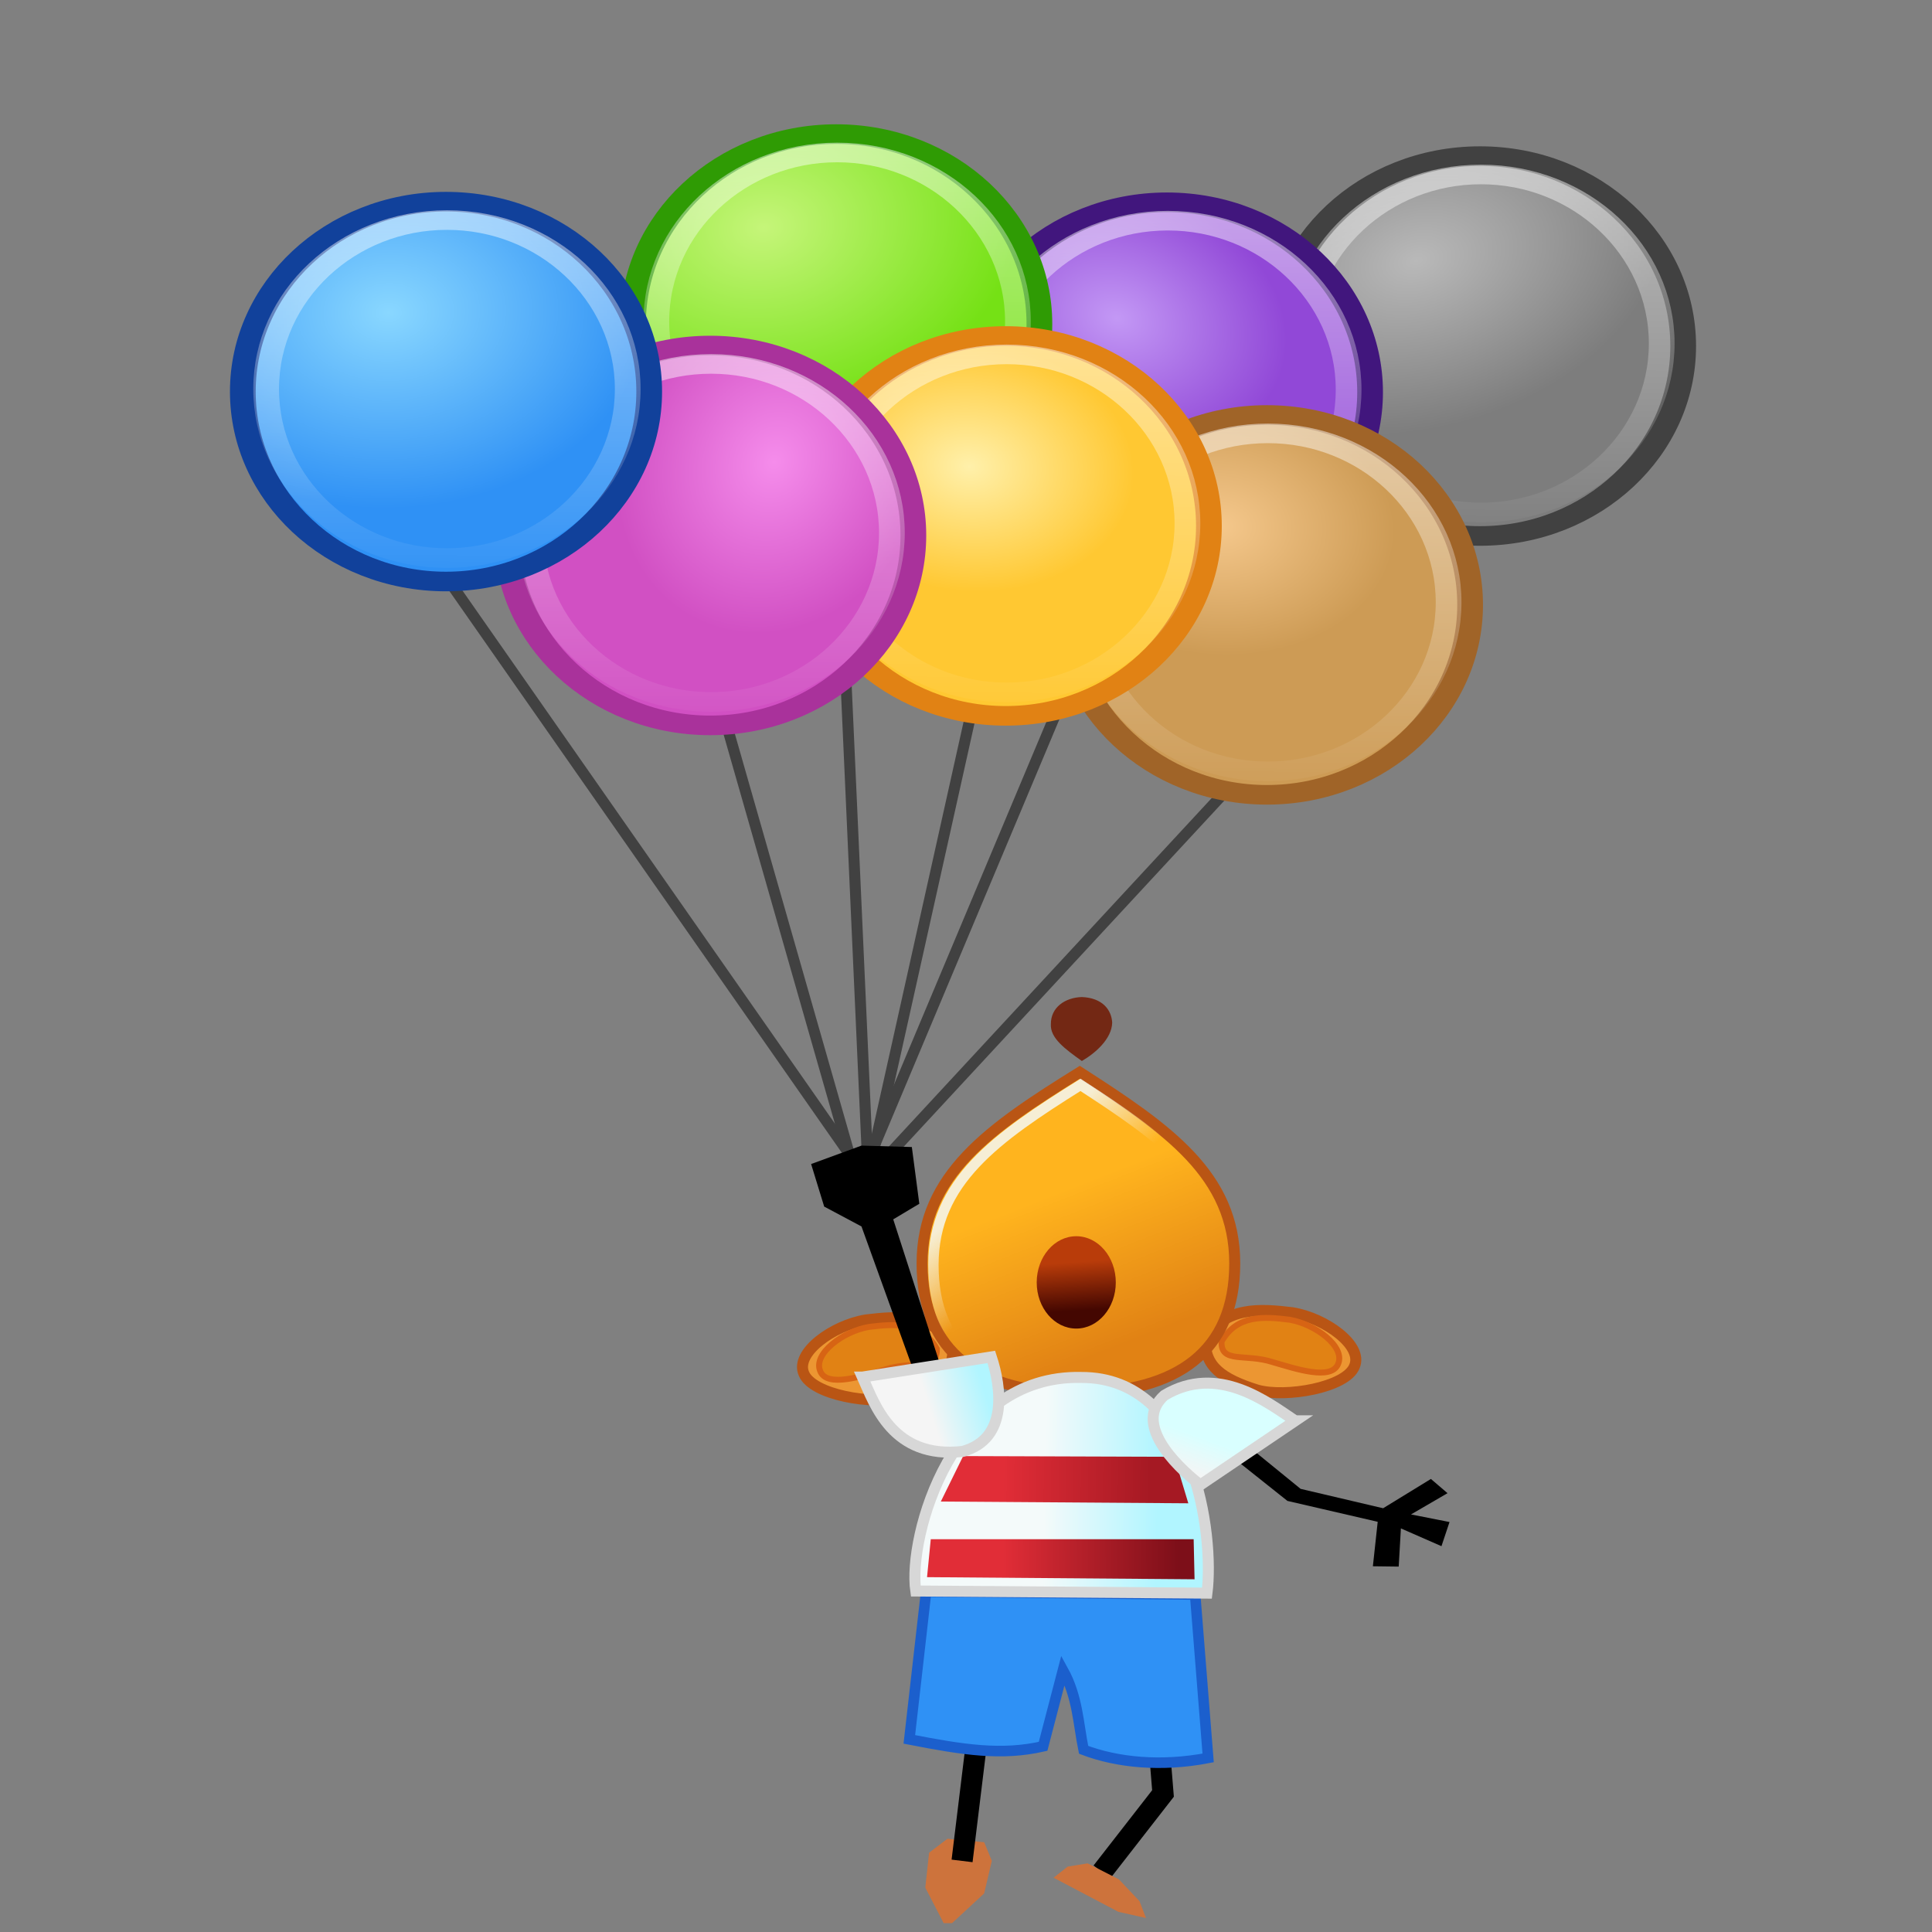 <?xml version="1.0" encoding="UTF-8" standalone="no"?>
<svg
   xmlns:dc="http://purl.org/dc/elements/1.1/"
   xmlns:cc="http://creativecommons.org/ns#"
   xmlns:rdf="http://www.w3.org/1999/02/22-rdf-syntax-ns#"
   xmlns:svg="http://www.w3.org/2000/svg"
   xmlns="http://www.w3.org/2000/svg"
   xmlns:xlink="http://www.w3.org/1999/xlink"
   xmlns:sodipodi="http://sodipodi.sourceforge.net/DTD/sodipodi-0.dtd"
   xmlns:inkscape="http://www.inkscape.org/namespaces/inkscape"
   height="60"
   viewBox="0 0 30 30"
   width="60"
   id="svg2"
   version="1.1"
   inkscape:version="0.91 r13725"
   sodipodi:docname="up.svg"
   inkscape:export-filename="/home/lliurex/svn/lliurex-up/trunk/fuentes/lliurex-up-gui/rsrc/up.png"
   inkscape:export-xdpi="90"
   inkscape:export-ydpi="90"
   style="fill:#000000">
  <rect x="0" y="0" width="30" height="30" fill="#808080" stroke="none"/>
  <defs
     id="defs10">
    <linearGradient
       inkscape:collect="always"
       xlink:href="#linearGradient4477"
       id="linearGradient6194"
       gradientUnits="userSpaceOnUse"
       x1="22.594"
       y1="1050.8"
       x2="26.75"
       y2="1050.768"
       gradientTransform="matrix(0.655,0,0,0.499,0.785,-499.587)" />
    <linearGradient
       id="linearGradient4477"
       inkscape:collect="always">
      <stop
         id="stop4479"
         offset="0"
         style="stop-color:#e12d37;stop-opacity:1;" />
      <stop
         id="stop4481"
         offset="1"
         style="stop-color:#7d0f19;stop-opacity:1" />
    </linearGradient>
    <linearGradient
       inkscape:collect="always"
       xlink:href="#linearGradient4461"
       id="linearGradient6197"
       gradientUnits="userSpaceOnUse"
       x1="27.094"
       y1="1047.097"
       x2="27.594"
       y2="1046.05"
       gradientTransform="matrix(0.655,0,0,0.499,0.785,-499.587)" />
    <linearGradient
       id="linearGradient4461"
       inkscape:collect="always">
      <stop
         id="stop4463"
         offset="0"
         style="stop-color:#f5f5f5;stop-opacity:1;" />
      <stop
         id="stop4465"
         offset="1"
         style="stop-color:#d9ffff;stop-opacity:1" />
    </linearGradient>
    <linearGradient
       inkscape:collect="always"
       xlink:href="#linearGradient4453"
       id="linearGradient6201"
       gradientUnits="userSpaceOnUse"
       x1="20.984"
       y1="1045.628"
       x2="22.344"
       y2="1045.3"
       gradientTransform="matrix(0.655,0,0,0.499,0.785,-499.587)" />
    <linearGradient
       id="linearGradient4453"
       inkscape:collect="always">
      <stop
         id="stop4455"
         offset="0"
         style="stop-color:#f5f5f5;stop-opacity:1;" />
      <stop
         id="stop4457"
         offset="1"
         style="stop-color:#b1f5ff;stop-opacity:1" />
    </linearGradient>
    <linearGradient
       inkscape:collect="always"
       xlink:href="#linearGradient4469"
       id="linearGradient6205"
       gradientUnits="userSpaceOnUse"
       x1="22.578"
       y1="43.953"
       x2="26.094"
       y2="43.984"
       gradientTransform="matrix(0.655,0,0,0.499,0.785,1.094)" />
    <linearGradient
       id="linearGradient4469"
       inkscape:collect="always">
      <stop
         id="stop4471"
         offset="0"
         style="stop-color:#e12d37;stop-opacity:1;" />
      <stop
         id="stop4473"
         offset="1"
         style="stop-color:#a51923;stop-opacity:1" />
    </linearGradient>
    <linearGradient
       inkscape:collect="always"
       xlink:href="#linearGradient4445"
       id="linearGradient6209"
       gradientUnits="userSpaceOnUse"
       x1="23.577"
       y1="1046.781"
       x2="26.265"
       y2="1046.825"
       gradientTransform="matrix(0.655,0,0,0.499,0.785,-499.587)" />
    <linearGradient
       id="linearGradient4445"
       inkscape:collect="always">
      <stop
         id="stop4447"
         offset="0"
         style="stop-color:#f4fafa;stop-opacity:1" />
      <stop
         id="stop4449"
         offset="1"
         style="stop-color:#b1f5ff;stop-opacity:1" />
    </linearGradient>
    <linearGradient
       gradientTransform="matrix(0.655,0,0,0.499,0.785,1.094)"
       gradientUnits="userSpaceOnUse"
       y2="38.587"
       x2="24.395"
       y1="37.084"
       x1="24.263"
       id="linearGradient4501"
       xlink:href="#linearGradient4495"
       inkscape:collect="always" />
    <linearGradient
       id="linearGradient4495"
       inkscape:collect="always">
      <stop
         id="stop4497"
         offset="0"
         style="stop-color:#b93c0a;stop-opacity:1" />
      <stop
         id="stop4499"
         offset="1"
         style="stop-color:#440701;stop-opacity:1" />
    </linearGradient>
    <linearGradient
       inkscape:collect="always"
       xlink:href="#linearGradient5691-976"
       id="linearGradient6215"
       gradientUnits="userSpaceOnUse"
       x1="22.23"
       y1="1037.999"
       x2="23.953"
       y2="1039.435"
       gradientTransform="matrix(0.655,0,0,0.499,0.785,-499.587)" />
    <linearGradient
       id="linearGradient5691-976">
      <stop
         style="stop-color:#f4fafa;stop-opacity:0.833;"
         offset="0"
         id="stop2971" />
      <stop
         style="stop-color:#f4fafa;stop-opacity:0"
         offset="1"
         id="stop2973" />
    </linearGradient>
    <linearGradient
       inkscape:collect="always"
       xlink:href="#linearGradient4485"
       id="linearGradient6218"
       gradientUnits="userSpaceOnUse"
       x1="23.732"
       y1="1038.353"
       x2="25.986"
       y2="1042.728"
       gradientTransform="matrix(0.655,0,0,0.499,0.785,-499.587)" />
    <linearGradient
       id="linearGradient4485"
       inkscape:collect="always">
      <stop
         id="stop4487"
         offset="0"
         style="stop-color:#ffb41e;stop-opacity:1" />
      <stop
         id="stop4489"
         offset="1"
         style="stop-color:#e18214;stop-opacity:1" />
    </linearGradient>
    <radialGradient
       gradientUnits="userSpaceOnUse"
       gradientTransform="matrix(0.574,1.037,-1.062,0.587,1077.611,408.79)"
       r="5.122"
       fy="1011.508"
       fx="8.062"
       cy="1011.508"
       cx="8.062"
       id="radialGradient4139"
       xlink:href="#linearGradient4133"
       inkscape:collect="always" />
    <linearGradient
       id="linearGradient4133"
       inkscape:collect="always">
      <stop
         id="stop4135"
         offset="0"
         style="stop-color:#89d7ff;stop-opacity:1" />
      <stop
         id="stop4137"
         offset="1"
         style="stop-color:#2f91f5;stop-opacity:1" />
    </linearGradient>
    <linearGradient
       y2="7.107"
       x2="62.609"
       y1="-13.445"
       x1="62.746"
       gradientTransform="matrix(0.49,0,0,0.601,-21.088,1015.394)"
       gradientUnits="userSpaceOnUse"
       id="linearGradient4130"
       xlink:href="#linearGradient5691"
       inkscape:collect="always" />
    <linearGradient
       id="linearGradient5691">
      <stop
         style="stop-color:#ffffff;stop-opacity:0.833;"
         offset="0"
         id="stop5693" />
      <stop
         style="stop-color:#ffffff;stop-opacity:0"
         offset="1"
         id="stop5695" />
    </linearGradient>
    <radialGradient
       r="5.122"
       fy="1034.736"
       fx="16.789"
       cy="1034.736"
       cx="16.789"
       gradientTransform="matrix(0.713,0.108,-0.157,1.038,165.704,-40.278)"
       gradientUnits="userSpaceOnUse"
       id="radialGradient4277"
       xlink:href="#linearGradient4267"
       inkscape:collect="always" />
    <linearGradient
       inkscape:collect="always"
       id="linearGradient4267">
      <stop
         style="stop-color:#f58ceb;stop-opacity:1"
         offset="0"
         id="stop4269-9" />
      <stop
         style="stop-color:#d150c3;stop-opacity:1"
         offset="1"
         id="stop4271" />
    </linearGradient>
    <linearGradient
       y2="7.107"
       x2="62.609"
       y1="-13.445"
       x1="62.746"
       gradientTransform="matrix(0.49,0,0,0.601,-16.763,1039.914)"
       gradientUnits="userSpaceOnUse"
       id="linearGradient4279"
       xlink:href="#linearGradient5691"
       inkscape:collect="always" />
    <radialGradient
       r="5.122"
       fy="1036.402"
       fx="20.683"
       cy="1036.402"
       cx="20.683"
       gradientTransform="matrix(0.554,0.553,-0.524,0.525,552.687,480.627)"
       gradientUnits="userSpaceOnUse"
       id="radialGradient4221"
       xlink:href="#linearGradient4209"
       inkscape:collect="always" />
    <linearGradient
       id="linearGradient4209"
       inkscape:collect="always">
      <stop
         id="stop4211"
         offset="0"
         style="stop-color:#fff0aa;stop-opacity:1" />
      <stop
         id="stop4213"
         offset="1"
         style="stop-color:#ffc832;stop-opacity:1" />
    </linearGradient>
    <linearGradient
       y2="7.107"
       x2="62.609"
       y1="-13.445"
       x1="62.746"
       gradientTransform="matrix(0.49,0,0,0.601,-8.525,1040.06)"
       gradientUnits="userSpaceOnUse"
       id="linearGradient4223"
       xlink:href="#linearGradient5691"
       inkscape:collect="always" />
    <radialGradient
       r="5.122"
       fy="1033.335"
       fx="20.848"
       cy="1033.335"
       cx="20.848"
       gradientTransform="matrix(0.744,0.353,-0.334,0.703,351.064,298.983)"
       gradientUnits="userSpaceOnUse"
       id="radialGradient4297"
       xlink:href="#linearGradient4285-1"
       inkscape:collect="always" />
    <linearGradient
       id="linearGradient4285-1"
       inkscape:collect="always">
      <stop
         id="stop4287"
         offset="0"
         style="stop-color:#f5c88c;stop-opacity:1" />
      <stop
         id="stop4289"
         offset="1"
         style="stop-color:#cd9b55;stop-opacity:1" />
    </linearGradient>
    <linearGradient
       y2="7.107"
       x2="62.609"
       y1="-13.445"
       x1="62.746"
       gradientTransform="matrix(0.49,0,0,0.601,-7.877,1037.266)"
       gradientUnits="userSpaceOnUse"
       id="linearGradient4299"
       xlink:href="#linearGradient5691"
       inkscape:collect="always" />
    <radialGradient
       r="5.122"
       fy="1032.033"
       fx="9.812"
       cy="1032.033"
       cx="9.812"
       gradientTransform="matrix(0.732,0.866,-0.927,0.783,959.18,214.71)"
       gradientUnits="userSpaceOnUse"
       id="radialGradient4161"
       xlink:href="#linearGradient4149"
       inkscape:collect="always" />
    <linearGradient
       id="linearGradient4149"
       inkscape:collect="always">
      <stop
         id="stop4151"
         offset="0"
         style="stop-color:#c5f579;stop-opacity:1" />
      <stop
         id="stop4153"
         offset="1"
         style="stop-color:#75e115;stop-opacity:1" />
    </linearGradient>
    <linearGradient
       y2="7.107"
       x2="62.609"
       y1="-13.445"
       x1="62.746"
       gradientTransform="matrix(0.49,0,0,0.601,-19.088,1036.332)"
       gradientUnits="userSpaceOnUse"
       id="linearGradient4163"
       xlink:href="#linearGradient5691"
       inkscape:collect="always" />
    <radialGradient
       r="5.122"
       fy="1037.761"
       fx="15.672"
       cy="1037.761"
       cx="15.672"
       gradientTransform="matrix(0.519,0.7,-0.59,0.438,620.802,571.477)"
       gradientUnits="userSpaceOnUse"
       id="radialGradient4201"
       xlink:href="#linearGradient4189-7"
       inkscape:collect="always" />
    <linearGradient
       id="linearGradient4189-7"
       inkscape:collect="always">
      <stop
         id="stop4191-25"
         offset="0"
         style="stop-color:#c398f5;stop-opacity:1" />
      <stop
         id="stop4193"
         offset="1"
         style="stop-color:#9148d7;stop-opacity:1" />
    </linearGradient>
    <linearGradient
       y2="7.107"
       x2="62.609"
       y1="-13.445"
       x1="62.746"
       gradientTransform="matrix(0.49,0,0,0.601,-12.623,1041.325)"
       gradientUnits="userSpaceOnUse"
       id="linearGradient4203"
       xlink:href="#linearGradient5691"
       inkscape:collect="always" />
    <radialGradient
       r="5.122"
       fy="1037.371"
       fx="12.374"
       cy="1037.371"
       cx="12.374"
       gradientTransform="matrix(0.552,0.811,-1.003,0.683,1046.09,318.392)"
       gradientUnits="userSpaceOnUse"
       id="radialGradient4181"
       xlink:href="#linearGradient4169"
       inkscape:collect="always" />
    <linearGradient
       id="linearGradient4169"
       inkscape:collect="always">
      <stop
         id="stop4171"
         offset="0"
         style="stop-color:#b9b9b9;stop-opacity:1" />
      <stop
         id="stop4173"
         offset="1"
         style="stop-color:#7d7d7d;stop-opacity:1" />
    </linearGradient>
    <linearGradient
       y2="7.107"
       x2="62.609"
       y1="-13.445"
       x1="62.746"
       gradientTransform="matrix(0.49,0,0,0.601,-16.515,1041.636)"
       gradientUnits="userSpaceOnUse"
       id="linearGradient4183"
       xlink:href="#linearGradient5691"
       inkscape:collect="always" />
  </defs>
  <sodipodi:namedview
     pagecolor="#ffffff"
     bordercolor="#666666"
     borderopacity="1"
     objecttolerance="10"
     gridtolerance="10"
     guidetolerance="10"
     inkscape:pageopacity="0"
     inkscape:pageshadow="2"
     inkscape:window-width="1920"
     inkscape:window-height="926"
     id="namedview8"
     showgrid="false"
     inkscape:zoom="4.9166667"
     inkscape:cx="-24.610169"
     inkscape:cy="24"
     inkscape:window-x="0"
     inkscape:window-y="24"
     inkscape:window-maximized="1"
     inkscape:current-layer="svg2" />
  <path
     d="M -0.61,0.915 30,0.915 30,30 -0.61,30 Z"
     id="path6"
     inkscape:connector-curvature="0"
     style="fill:none" />
  <path
     inkscape:connector-curvature="0"
     id="path6259"
     d="m 14.653,29.862 0.131,0 0.498,-0.461 0.119,-0.506 -0.119,-0.289 -0.57,-0.054 -0.285,0.217 -0.059,0.542 z"
     style="fill:#cd733c;stroke:none;stroke-width:1px;stroke-linecap:butt;stroke-linejoin:miter;stroke-opacity:1" />
  <path
     sodipodi:nodetypes="cc"
     inkscape:connector-curvature="0"
     id="path6255"
     d="m 15.164,27.054 -0.225,1.842"
     style="fill:none;stroke:#000000;stroke-width:0.328px;stroke-linecap:butt;stroke-linejoin:miter;stroke-opacity:1" />
  <path
     inkscape:connector-curvature="0"
     id="path4503"
     d="m 11.149,10.79 2.142,7.491"
     style="fill:none;stroke:#414141;stroke-width:0.171;stroke-linecap:butt;stroke-linejoin:miter;stroke-miterlimit:4;stroke-dasharray:none;stroke-opacity:1" />
  <path
     sodipodi:nodetypes="cc"
     inkscape:connector-curvature="0"
     id="path4505"
     d="m 6.688,8.614 6.662,9.535"
     style="fill:none;stroke:#414141;stroke-width:0.171;stroke-linecap:butt;stroke-linejoin:miter;stroke-miterlimit:4;stroke-dasharray:none;stroke-opacity:1" />
  <path
     inkscape:connector-curvature="0"
     id="path4507"
     d="m 15.202,10.526 -1.679,7.535"
     style="fill:none;stroke:#414141;stroke-width:0.171;stroke-linecap:butt;stroke-linejoin:miter;stroke-miterlimit:4;stroke-dasharray:none;stroke-opacity:1" />
  <path
     sodipodi:nodetypes="cc"
     inkscape:connector-curvature="0"
     id="path4509"
     d="m 19.477,11.804 -5.838,6.301"
     style="fill:none;stroke:#414141;stroke-width:0.171;stroke-linecap:butt;stroke-linejoin:miter;stroke-miterlimit:4;stroke-dasharray:none;stroke-opacity:1" />
  <path
     inkscape:connector-curvature="0"
     id="path4511"
     d="M 17.924,7.441 13.407,18.193"
     style="fill:none;stroke:#414141;stroke-width:0.171;stroke-linecap:butt;stroke-linejoin:miter;stroke-miterlimit:4;stroke-dasharray:none;stroke-opacity:1" />
  <path
     inkscape:connector-curvature="0"
     id="path4513"
     d="M 12.944,6.296 13.465,17.884"
     style="fill:none;stroke:#414141;stroke-width:0.171;stroke-linecap:butt;stroke-linejoin:miter;stroke-miterlimit:4;stroke-dasharray:none;stroke-opacity:1" />
  <path
     sodipodi:nodetypes="ccccc"
     inkscape:connector-curvature="0"
     id="path5074-29"
     d="m 18.716,20.797 c -0.015,0.42 0.26,0.617 0.81,0.789 0.442,0.122 1.376,-0.04 1.506,-0.37 0.14,-0.323 -0.451,-0.748 -0.964,-0.832 -0.497,-0.06 -1.046,-0.103 -1.352,0.413 z"
     style="fill:#ec9632;fill-opacity:1;stroke:#b95514;stroke-width:0.171;stroke-miterlimit:4;stroke-dasharray:none;stroke-opacity:1" />
  <path
     sodipodi:nodetypes="ccccc"
     inkscape:connector-curvature="0"
     id="path5074-2-0"
     d="m 18.968,20.833 c -0.012,0.344 0.367,0.179 0.798,0.319 0.346,0.1 0.912,0.294 1.014,0.023 0.109,-0.265 -0.353,-0.613 -0.754,-0.682 -0.389,-0.049 -0.818,-0.085 -1.058,0.339 z"
     style="fill:#e18214;stroke:#d76414;stroke-width:0.092;stroke-miterlimit:4;stroke-dasharray:none" />
  <path
     sodipodi:nodetypes="ccccc"
     inkscape:connector-curvature="0"
     id="path5074"
     d="m 14.798,20.909 c 0.015,0.42 -0.26,0.617 -0.81,0.789 -0.442,0.122 -1.376,-0.04 -1.506,-0.37 -0.14,-0.323 0.451,-0.748 0.964,-0.832 0.497,-0.06 1.046,-0.103 1.352,0.413 z"
     style="fill:#ec9632;fill-opacity:1;stroke:#b95514;stroke-width:0.171;stroke-miterlimit:4;stroke-dasharray:none;stroke-opacity:1" />
  <g
     transform="matrix(0.655,0,0,0.499,13.846,-513.389)"
     id="g4177">
    <path
       style="fill:url(#radialGradient4181);fill-opacity:1;fill-rule:nonzero;stroke:#414141;stroke-width:0.61;stroke-miterlimit:4;stroke-dasharray:none"
       d="m 18.764,1039.604 c 0,3.264 -2.157,5.91 -4.817,5.91 -2.66,0 -4.817,-2.646 -4.817,-5.91 0,-3.264 2.157,-5.91 4.817,-5.91 2.66,0 4.817,2.646 4.817,5.91 l 0,0 z"
       id="path6495-6"
       inkscape:connector-curvature="0" />
    <path
       id="path8655-4"
       d="m 18.255,1039.524 c 0,2.905 -1.919,5.26 -4.286,5.26 -2.367,0 -4.286,-2.355 -4.286,-5.26 0,-2.904 1.919,-5.259 4.286,-5.259 2.367,0 4.286,2.355 4.286,5.259 l 0,0 z"
       style="opacity:0.6;fill:none;stroke:url(#linearGradient4183);stroke-width:0.61;stroke-miterlimit:4;stroke-dasharray:none;stroke-opacity:1"
       inkscape:connector-curvature="0" />
  </g>
  <g
     transform="matrix(0.655,0,0,0.499,6.435,-512.517)"
     id="g4197">
    <path
       style="fill:url(#radialGradient4201);fill-opacity:1;fill-rule:nonzero;stroke:#41167d;stroke-width:0.61;stroke-miterlimit:4;stroke-dasharray:none"
       d="m 22.656,1039.293 c 0,3.264 -2.157,5.91 -4.817,5.91 -2.66,0 -4.817,-2.646 -4.817,-5.91 0,-3.264 2.157,-5.91 4.817,-5.91 2.66,0 4.817,2.646 4.817,5.91 l 0,0 z"
       id="path6495-3"
       inkscape:connector-curvature="0" />
    <path
       id="path8655-02"
       d="m 22.147,1039.214 c 0,2.905 -1.919,5.26 -4.286,5.26 -2.367,0 -4.286,-2.355 -4.286,-5.26 0,-2.904 1.919,-5.259 4.286,-5.259 2.367,0 4.286,2.355 4.286,5.259 l 0,0 z"
       style="opacity:0.6;fill:none;stroke:url(#linearGradient4203);stroke-width:0.61;stroke-miterlimit:4;stroke-dasharray:none;stroke-opacity:1"
       inkscape:connector-curvature="0" />
  </g>
  <g
     transform="matrix(0.655,0,0,0.499,5.534,-511.084)"
     id="g4157">
    <path
       style="fill:url(#radialGradient4161);fill-opacity:1;fill-rule:nonzero;stroke:#2f9b04;stroke-width:0.61;stroke-miterlimit:4;stroke-dasharray:none"
       d="m 16.192,1034.299 c 0,3.264 -2.157,5.91 -4.817,5.91 -2.66,0 -4.817,-2.646 -4.817,-5.91 0,-3.264 2.157,-5.91 4.817,-5.91 2.66,0 4.817,2.646 4.817,5.91 l 0,0 z"
       id="path6495-2"
       inkscape:connector-curvature="0" />
    <path
       id="path8655-9"
       d="m 15.683,1034.22 c 0,2.905 -1.919,5.26 -4.286,5.26 -2.367,0 -4.286,-2.355 -4.286,-5.26 0,-2.904 1.919,-5.259 4.286,-5.259 2.367,0 4.286,2.355 4.286,5.259 l 0,0 z"
       style="opacity:0.6;fill:none;stroke:url(#linearGradient4163);stroke-width:0.61;stroke-miterlimit:4;stroke-dasharray:none;stroke-opacity:1"
       inkscape:connector-curvature="0" />
  </g>
  <g
     transform="matrix(0.655,0,0,0.499,4.879,-507.189)"
     id="g4293">
    <path
       style="fill:url(#radialGradient4297);fill-opacity:1;fill-rule:nonzero;stroke:#a06428;stroke-width:0.61;stroke-miterlimit:4;stroke-dasharray:none"
       d="m 27.403,1035.234 c 0,3.264 -2.157,5.91 -4.817,5.91 -2.66,0 -4.817,-2.646 -4.817,-5.91 0,-3.264 2.157,-5.91 4.817,-5.91 2.66,0 4.817,2.646 4.817,5.91 l 0,0 z"
       id="path6495-4"
       inkscape:connector-curvature="0" />
    <path
       id="path8655-64"
       d="m 26.893,1035.155 c 0,2.905 -1.919,5.26 -4.286,5.26 -2.367,0 -4.286,-2.355 -4.286,-5.26 0,-2.904 1.919,-5.259 4.286,-5.259 2.367,0 4.286,2.355 4.286,5.259 l 0,0 z"
       style="opacity:0.6;fill:none;stroke:url(#linearGradient4299);stroke-width:0.61;stroke-miterlimit:4;stroke-dasharray:none;stroke-opacity:1"
       inkscape:connector-curvature="0" />
  </g>
  <g
     transform="matrix(0.655,0,0,0.499,1.248,-509.809)"
     id="g4217">
    <path
       style="fill:url(#radialGradient4221);fill-opacity:1;fill-rule:nonzero;stroke:#e18214;stroke-width:0.61;stroke-miterlimit:4;stroke-dasharray:none"
       d="m 26.754,1038.027 c 0,3.264 -2.157,5.91 -4.817,5.91 -2.66,0 -4.817,-2.646 -4.817,-5.91 0,-3.264 2.157,-5.91 4.817,-5.91 2.66,0 4.817,2.646 4.817,5.91 l 0,0 z"
       id="path6495-8"
       inkscape:connector-curvature="0" />
    <path
       id="path8655-0"
       d="m 26.245,1037.948 c 0,2.905 -1.919,5.26 -4.286,5.26 -2.367,0 -4.286,-2.355 -4.286,-5.26 0,-2.904 1.919,-5.259 4.286,-5.259 2.367,0 4.286,2.355 4.286,5.259 l 0,0 z"
       style="opacity:0.6;fill:none;stroke:url(#linearGradient4223);stroke-width:0.61;stroke-miterlimit:4;stroke-dasharray:none;stroke-opacity:1"
       inkscape:connector-curvature="0" />
  </g>
  <g
     transform="matrix(0.655,0,0,0.499,2.054,-509.588)"
     id="g4273">
    <path
       style="fill:url(#radialGradient4277);fill-opacity:1;fill-rule:nonzero;stroke:#a9329b;stroke-width:0.61;stroke-miterlimit:4;stroke-dasharray:none"
       d="m 18.517,1037.881 c 0,3.264 -2.157,5.91 -4.817,5.91 -2.66,0 -4.817,-2.646 -4.817,-5.91 0,-3.264 2.157,-5.91 4.817,-5.91 2.66,0 4.817,2.646 4.817,5.91 l 0,0 z"
       id="path6495-17"
       inkscape:connector-curvature="0" />
    <path
       id="path8655-8"
       d="m 18.008,1037.802 c 0,2.905 -1.919,5.26 -4.286,5.26 -2.367,0 -4.286,-2.355 -4.286,-5.26 0,-2.904 1.919,-5.259 4.286,-5.259 2.367,0 4.286,2.355 4.286,5.259 l 0,0 z"
       style="opacity:0.6;fill:none;stroke:url(#linearGradient4279);stroke-width:0.61;stroke-miterlimit:4;stroke-dasharray:none;stroke-opacity:1"
       inkscape:connector-curvature="0" />
  </g>
  <g
     transform="matrix(0.655,0,0,0.499,0.785,-499.587)"
     id="g4141">
    <path
       style="fill:url(#radialGradient4139);fill-opacity:1;fill-rule:nonzero;stroke:#11419b;stroke-width:0.61;stroke-miterlimit:4;stroke-dasharray:none"
       d="m 14.192,1013.362 c 0,3.264 -2.157,5.91 -4.817,5.91 -2.66,0 -4.817,-2.646 -4.817,-5.91 0,-3.264 2.157,-5.91 4.817,-5.91 2.66,0 4.817,2.646 4.817,5.91 l 0,0 z"
       id="path6495-93"
       inkscape:connector-curvature="0" />
    <path
       id="path8655-08"
       d="m 13.683,1013.283 c 0,2.905 -1.919,5.26 -4.286,5.26 -2.367,0 -4.286,-2.355 -4.286,-5.26 0,-2.904 1.919,-5.259 4.286,-5.259 2.367,0 4.286,2.355 4.286,5.259 l 0,0 z"
       style="opacity:0.6;fill:none;stroke:url(#linearGradient4130);stroke-width:0.61;stroke-miterlimit:4;stroke-dasharray:none;stroke-opacity:1"
       inkscape:connector-curvature="0" />
  </g>
  <path
     sodipodi:nodetypes="ssscs"
     inkscape:connector-curvature="0"
     id="path4301"
     d="m 19.173,19.618 c 0,1.375 -0.902,1.998 -2.407,2.012 -1.567,0.015 -2.448,-0.637 -2.448,-2.012 0,-1.375 1.047,-2.097 2.448,-2.967 1.363,0.877 2.407,1.592 2.407,2.967 z"
     style="fill:url(#linearGradient6218);fill-opacity:1;stroke:#b95514;stroke-width:0.171;stroke-miterlimit:4;stroke-dasharray:none;stroke-opacity:1" />
  <path
     sodipodi:nodetypes="ssscs"
     inkscape:connector-curvature="0"
     id="path4301-7"
     d="m 19.023,19.643 c 0,1.296 -0.841,1.884 -2.245,1.897 -1.461,0.013 -2.284,-0.601 -2.284,-1.897 0,-1.296 0.977,-1.977 2.284,-2.797 1.272,0.827 2.245,1.501 2.245,2.797 z"
     style="fill:none;stroke:url(#linearGradient6215);stroke-width:0.161;stroke-miterlimit:4;stroke-dasharray:none;stroke-opacity:1" />
  <path
     sodipodi:nodetypes="ccccc"
     inkscape:connector-curvature="0"
     id="path5072"
     d="m 16.799,16.475 c 0.206,-0.119 0.465,-0.342 0.471,-0.596 -0.011,-0.199 -0.151,-0.384 -0.471,-0.397 -0.266,0.008 -0.484,0.165 -0.481,0.421 -0.014,0.216 0.224,0.389 0.481,0.572 z"
     style="fill:#732814;stroke:none" />
  <path
     sodipodi:nodetypes="ccccc"
     inkscape:connector-curvature="0"
     id="path5074-2"
     d="m 14.547,20.945 c 0.012,0.344 -0.367,0.179 -0.798,0.319 -0.346,0.1 -0.912,0.294 -1.014,0.023 -0.109,-0.265 0.353,-0.613 0.754,-0.682 0.389,-0.049 0.818,-0.085 1.058,0.339 z"
     style="fill:#e18214;stroke:#d76414;stroke-width:0.092;stroke-miterlimit:4;stroke-dasharray:none" />
  <ellipse
     id="path4369"
     style="fill:url(#linearGradient4501);fill-opacity:1;stroke:none"
     cx="16.712"
     cy="19.913"
     rx="0.614"
     ry="0.717" />
  <path
     sodipodi:nodetypes="ccc"
     inkscape:connector-curvature="0"
     id="path6257"
     d="m 18.012,27.271 0.047,0.578 -0.949,1.219"
     style="fill:none;stroke:#000000;stroke-width:0.328px;stroke-linecap:butt;stroke-linejoin:miter;stroke-opacity:1" />
  <path
     sodipodi:nodetypes="cccccccc"
     inkscape:connector-curvature="0"
     id="path6253"
     d="m 14.381,24.715 -0.261,2.294 c 0.847,0.165 1.434,0.254 2.077,0.108 l 0.309,-1.183 c 0.228,0.412 0.236,0.825 0.32,1.237 0.524,0.199 1.204,0.266 1.934,0.126 l -0.202,-2.537 z"
     style="fill:#2f91f5;stroke:#1b5fcd;stroke-width:0.164;stroke-miterlimit:4;stroke-dasharray:none" />
  <path
     sodipodi:nodetypes="cccc"
     inkscape:connector-curvature="0"
     id="path4371"
     d="m 14.22,24.705 4.522,0.033 c 0.114,-0.894 -0.191,-3.356 -1.952,-3.349 -1.995,-0.049 -2.694,2.467 -2.57,3.316 z"
     style="fill:url(#linearGradient6209);fill-opacity:1;stroke:#d7d7d7;stroke-width:0.171;stroke-miterlimit:4;stroke-dasharray:none;stroke-opacity:1" />
  <path
     inkscape:connector-curvature="0"
     id="path4393"
     d="m 14.188,21.291 -0.811,-2.247 -0.579,-0.308 -0.203,-0.661 0.782,-0.286 0.782,0.022 0.116,0.881 -0.405,0.242 0.811,2.512 z"
     style="fill:#000000;stroke:none" />
  <path
     sodipodi:nodetypes="ccccc"
     inkscape:connector-curvature="0"
     id="path4399"
     d="m 14.956,22.61 3.279,0.011 0.217,0.722 -3.843,-0.027 z"
     style="fill:url(#linearGradient6205);fill-opacity:1;stroke:none" />
  <path
     sodipodi:nodetypes="cccc"
     inkscape:connector-curvature="0"
     id="path4373"
     d="m 13.393,21.383 2,-0.313 c 0.154,0.467 0.271,1.274 -0.447,1.468 -1.087,0.12 -1.364,-0.732 -1.554,-1.155 z"
     style="fill:url(#linearGradient6201);fill-opacity:1;stroke:#d7d7d7;stroke-width:0.171;stroke-miterlimit:4;stroke-dasharray:none;stroke-opacity:1" />
  <path
     sodipodi:nodetypes="ccccccc"
     inkscape:connector-curvature="0"
     id="path4397"
     d="m 19.09,22.589 0.901,0.717 1.413,0.327 0.094,-0.208 -1.302,-0.306 -0.88,-0.717 z"
     style="fill:#000000;stroke:none" />
  <path
     sodipodi:nodetypes="cccc"
     inkscape:connector-curvature="0"
     id="path4373-8"
     d="m 20.112,22.062 -1.474,0.996 c -0.425,-0.333 -1.034,-0.966 -0.558,-1.391 0.833,-0.499 1.604,0.111 2.031,0.395 z"
     style="fill:url(#linearGradient6197);fill-opacity:1;stroke:#d7d7d7;stroke-width:0.171;stroke-miterlimit:4;stroke-dasharray:none;stroke-opacity:1" />
  <path
     sodipodi:nodetypes="ccccc"
     inkscape:connector-curvature="0"
     id="path4399-0"
     d="m 14.453,23.901 4.082,-2.9e-5 0.014,0.622 -4.154,-0.033 z"
     style="fill:url(#linearGradient6194);fill-opacity:1;stroke:none" />
  <path
     sodipodi:nodetypes="ccccccccccc"
     inkscape:connector-curvature="0"
     id="path4493"
     d="m 21.394,23.62 -0.076,0.701 0.401,0.005 0.034,-0.593 0.63,0.276 0.125,-0.375 -0.598,-0.118 0.567,-0.33 -0.258,-0.221 -0.737,0.452 z"
     style="fill:#000000;fill-opacity:1;stroke:none" />
  <path
     sodipodi:nodetypes="cccccccc"
     inkscape:connector-curvature="0"
     id="path6263"
     d="m 16.36,29.157 0.218,-0.172 0.31,-0.051 0.487,0.249 0.319,0.338 0.101,0.262 -0.428,-0.096 z"
     style="fill:#cd733c;stroke:none" />
</svg>
